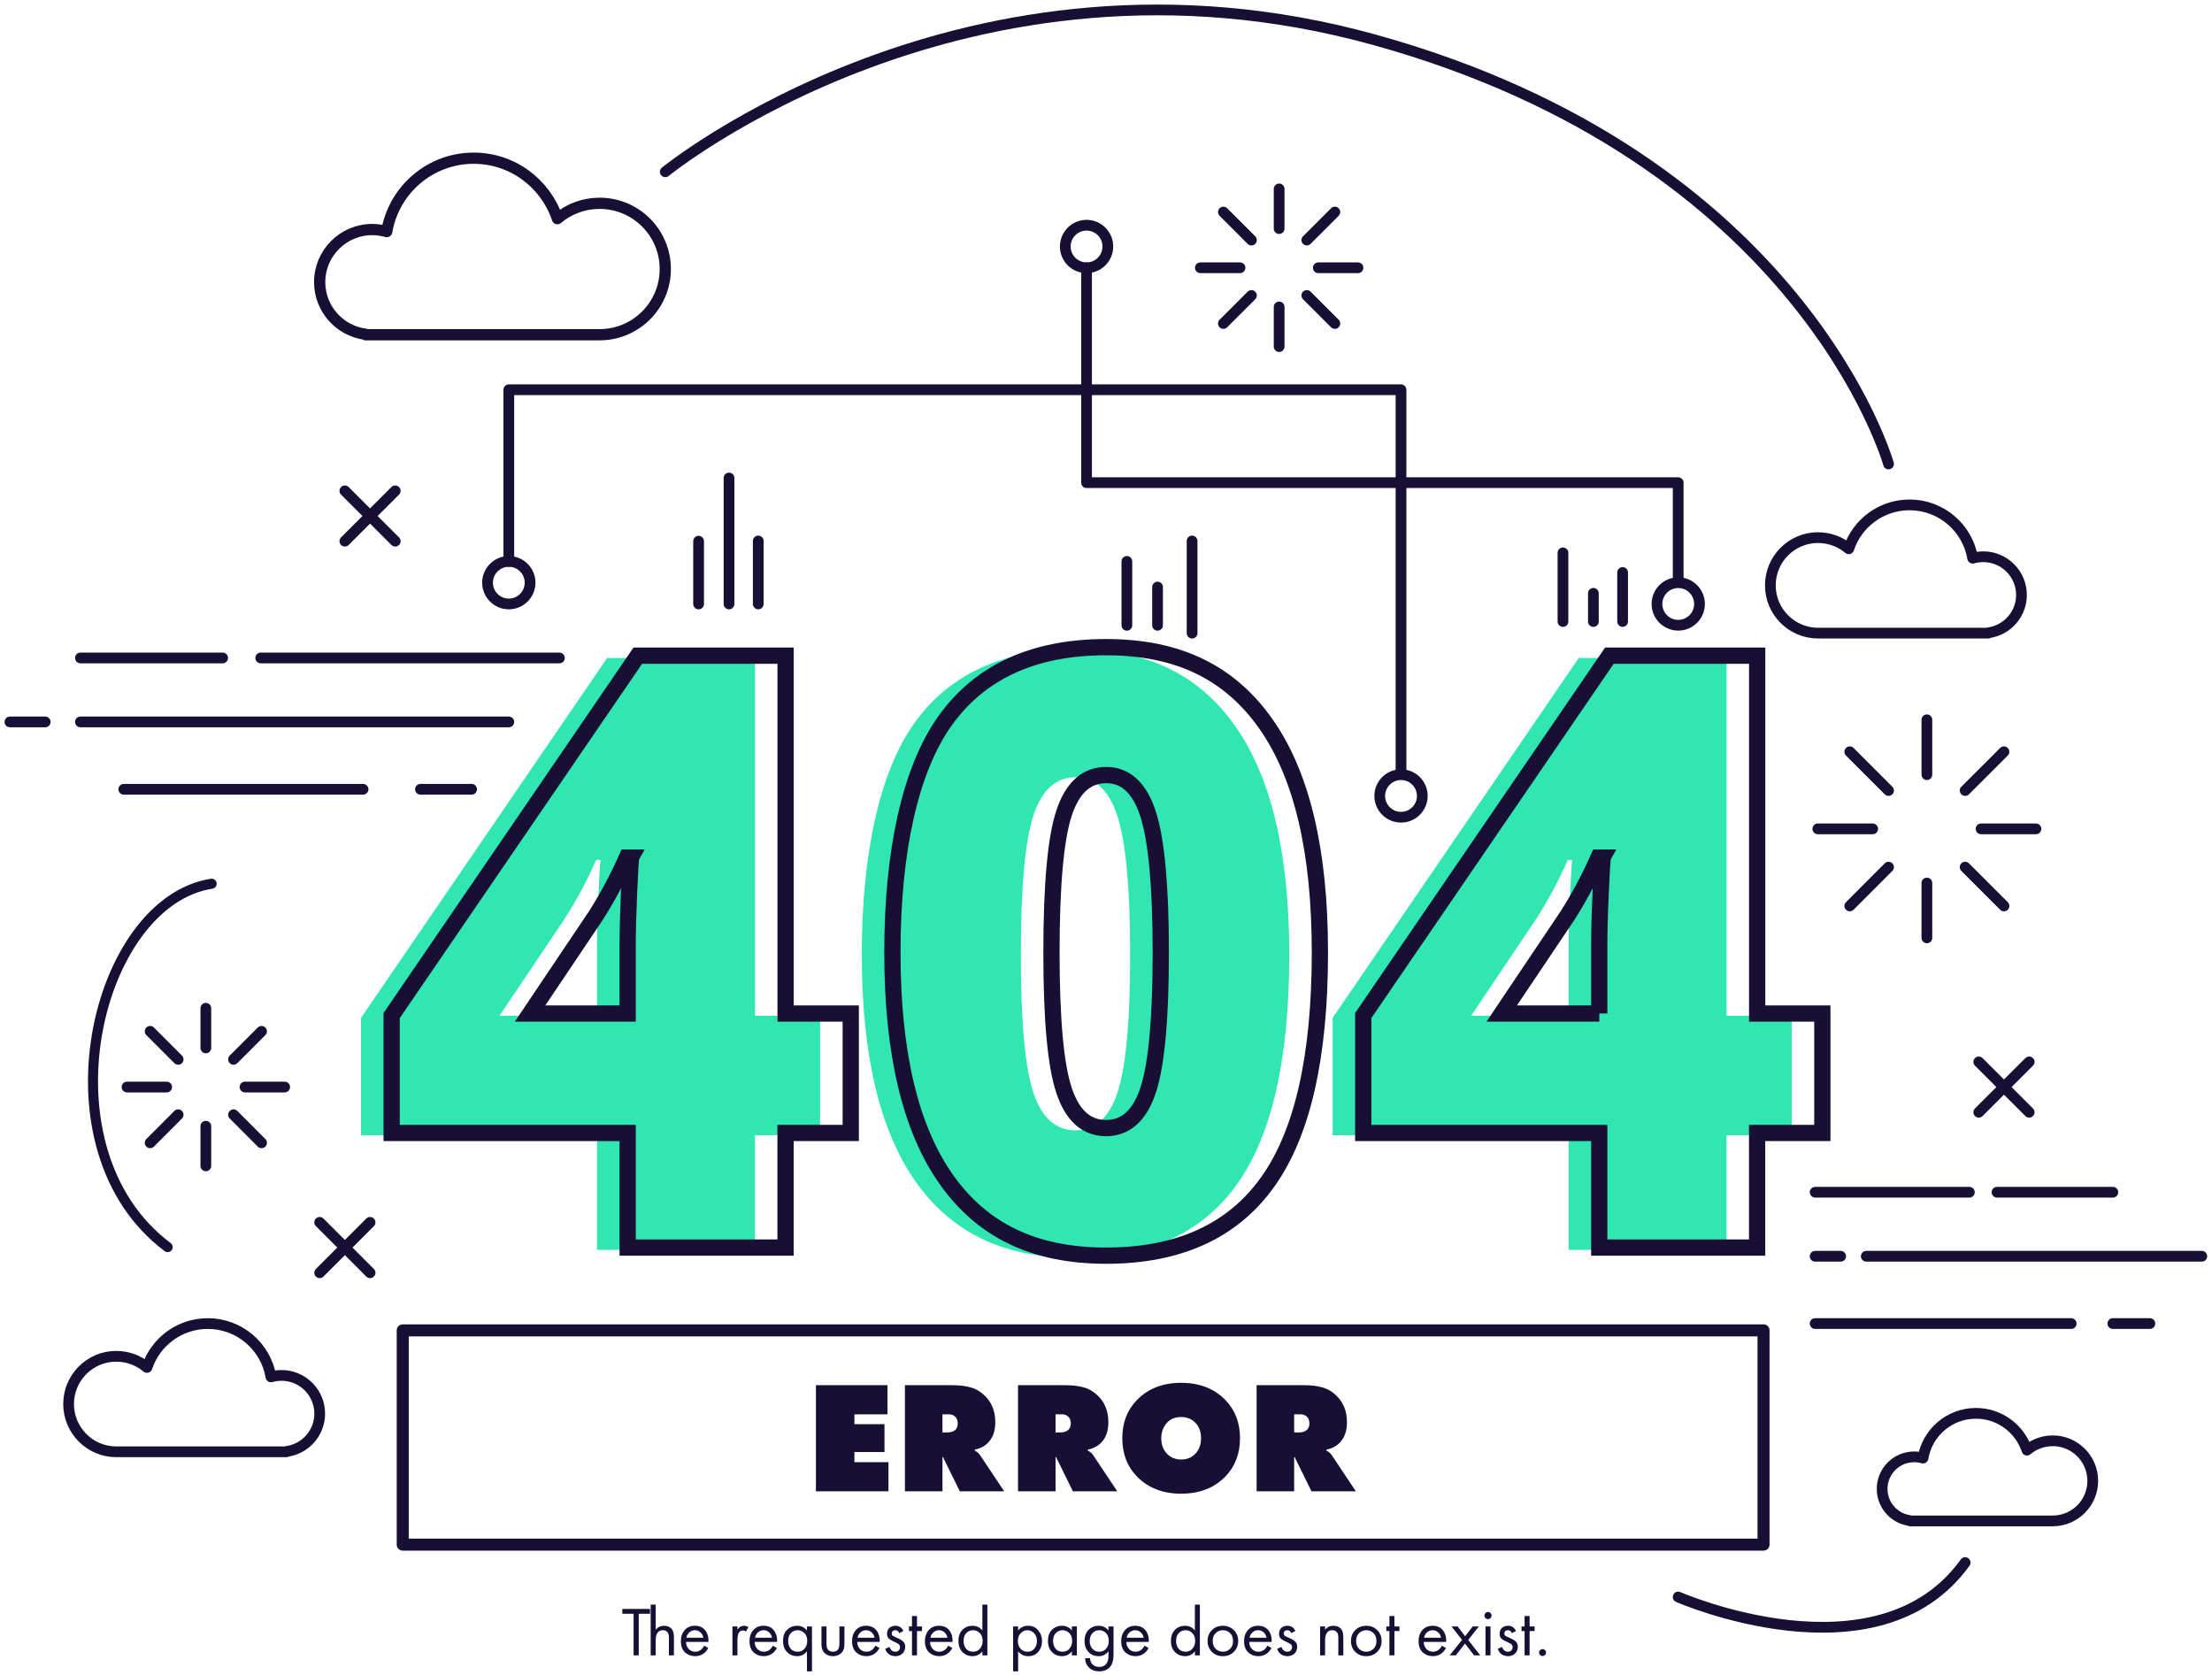 <svg width="445" height="337" viewBox="0 0 445 337" fill="none" xmlns="http://www.w3.org/2000/svg">
<path d="M164.98 228.376H151.87V251.426H120.11V228.376H72.63V204.756L122.15 132.356H151.88V204.346H164.99V228.376H164.98ZM120.11 204.346V190.496C120.11 187.886 120.2 184.376 120.39 179.946C120.58 175.526 120.73 173.196 120.84 172.986H119.94C118.09 177.166 116 181.076 113.67 184.716L100.48 204.346H120.11Z" fill="#31E7B1"/>
<path d="M259.37 192.046C259.37 213.116 255.84 228.546 248.78 238.346C241.72 248.146 230.92 253.046 216.37 253.046C201.82 253.046 191.42 247.926 184.2 237.696C176.98 227.466 173.37 212.246 173.37 192.046C173.37 171.846 176.9 155.346 183.96 145.456C191.02 135.576 201.82 130.636 216.37 130.636C230.92 130.636 241.25 135.776 248.5 146.066C255.75 156.356 259.37 171.676 259.37 192.036V192.046ZM205.37 192.046C205.37 205.516 206.21 214.766 207.9 219.816C209.58 224.866 212.41 227.386 216.37 227.386C220.33 227.386 223.22 224.776 224.88 219.566C226.54 214.356 227.36 205.176 227.36 192.036C227.36 178.896 226.52 169.596 224.84 164.306C223.16 159.016 220.33 156.366 216.37 156.366C212.41 156.366 209.58 158.916 207.9 164.026C206.22 169.126 205.37 178.466 205.37 192.046Z" fill="#31E7B1"/>
<path d="M360.44 228.376H347.33V251.426H315.57V228.376H268.09V204.756L317.61 132.356H347.34V204.346H360.45V228.376H360.44ZM315.57 204.346V190.496C315.57 187.886 315.66 184.376 315.86 179.946C316.05 175.526 316.2 173.196 316.31 172.986H315.41C313.56 177.166 311.47 181.076 309.14 184.716L295.95 204.346H315.58H315.57Z" fill="#31E7B1"/>
<path d="M24.9 158.776H73.04" stroke="#180F35" stroke-width="2.16" stroke-linecap="round" stroke-linejoin="round"/>
<path d="M84.59 158.776H94.87" stroke="#180F35" stroke-width="2.16" stroke-linecap="round" stroke-linejoin="round"/>
<path d="M16.18 145.226H102.36" stroke="#180F35" stroke-width="2.16" stroke-linecap="round" stroke-linejoin="round"/>
<path d="M9.09 145.226H2" stroke="#180F35" stroke-width="2.16" stroke-linecap="round" stroke-linejoin="round"/>
<path d="M16.18 132.356H44.79" stroke="#180F35" stroke-width="2.16" stroke-linecap="round" stroke-linejoin="round"/>
<path d="M52.45 132.356H112.54" stroke="#180F35" stroke-width="2.16" stroke-linecap="round" stroke-linejoin="round"/>
<path d="M365.16 266.256H416.67" stroke="#180F35" stroke-width="2.16" stroke-linecap="round" stroke-linejoin="round"/>
<path d="M425.05 266.256H432.5" stroke="#180F35" stroke-width="2.16" stroke-linecap="round" stroke-linejoin="round"/>
<path d="M375.45 252.716H442.95" stroke="#180F35" stroke-width="2.16" stroke-linecap="round" stroke-linejoin="round"/>
<path d="M370.3 252.716H365.16" stroke="#180F35" stroke-width="2.16" stroke-linecap="round" stroke-linejoin="round"/>
<path d="M365.16 239.836H396.19" stroke="#180F35" stroke-width="2.16" stroke-linecap="round" stroke-linejoin="round"/>
<path d="M401.75 239.836H425.05" stroke="#180F35" stroke-width="2.16" stroke-linecap="round" stroke-linejoin="round"/>
<path d="M171.14 227.916H158.03V250.966H126.27V227.916H78.79V204.296L128.31 131.896H158.04V203.886H171.15V227.916H171.14ZM126.27 203.886V190.036C126.27 187.426 126.36 183.916 126.55 179.486C126.74 175.066 126.89 172.736 127 172.526H126.1C124.25 176.706 122.16 180.616 119.83 184.256L106.64 203.886H126.27Z" stroke="#180F35" stroke-width="3.27" stroke-miterlimit="10"/>
<path d="M265.53 191.596C265.53 212.666 262 228.096 254.94 237.896C247.88 247.696 237.08 252.596 222.53 252.596C207.98 252.596 197.58 247.476 190.36 237.246C183.14 227.016 179.53 211.796 179.53 191.596C179.53 171.396 183.06 154.896 190.12 145.006C197.18 135.126 207.98 130.186 222.53 130.186C237.08 130.186 247.41 135.326 254.66 145.616C261.91 155.906 265.53 171.226 265.53 191.586V191.596ZM211.53 191.596C211.53 205.066 212.37 214.316 214.06 219.366C215.74 224.416 218.57 226.936 222.53 226.936C226.49 226.936 229.38 224.326 231.04 219.116C232.7 213.906 233.52 204.726 233.52 191.586C233.52 178.446 232.68 169.146 231 163.856C229.32 158.566 226.49 155.916 222.53 155.916C218.57 155.916 215.74 158.466 214.06 163.566C212.38 168.666 211.53 178.006 211.53 191.586V191.596Z" stroke="#180F35" stroke-width="3.27" stroke-miterlimit="10"/>
<path d="M366.6 227.916H353.49V250.966H321.73V227.916H274.25V204.296L323.77 131.896H353.5V203.886H366.61V227.916H366.6ZM321.73 203.886V190.036C321.73 187.426 321.82 183.916 322.02 179.486C322.21 175.066 322.36 172.736 322.47 172.526H321.57C319.72 176.706 317.63 180.616 315.3 184.256L302.11 203.886H321.74H321.73Z" stroke="#180F35" stroke-width="3.27" stroke-miterlimit="10"/>
<path d="M178.736 300H164.144V278.656H178.544V284.512H171.888V286.496H177.936V292.096H171.888V294.144H178.736V300ZM189.602 300H182.05V278.656H191.682C193.048 278.656 194.253 278.805 195.298 279.104C196.365 279.403 197.336 279.989 198.21 280.864C199.554 282.208 200.226 283.957 200.226 286.112C200.226 287.691 199.832 288.96 199.042 289.92C198.338 290.795 197.357 291.36 196.098 291.616V291.808C196.589 292.064 196.962 292.395 197.218 292.8L202.018 300H193.09L190.018 293.76L189.89 293.536C189.826 293.387 189.773 293.237 189.73 293.088L189.602 293.152V300ZM189.602 284.512V288.16H190.498C191.224 288.16 191.768 288 192.13 287.68C192.493 287.36 192.674 286.923 192.674 286.368C192.674 285.813 192.536 285.387 192.258 285.088C191.917 284.704 191.48 284.512 190.946 284.512H189.602ZM212.352 300H204.8V278.656H214.432C215.798 278.656 217.003 278.805 218.048 279.104C219.115 279.403 220.086 279.989 220.96 280.864C222.304 282.208 222.976 283.957 222.976 286.112C222.976 287.691 222.582 288.96 221.792 289.92C221.088 290.795 220.107 291.36 218.848 291.616V291.808C219.339 292.064 219.712 292.395 219.968 292.8L224.768 300H215.84L212.768 293.76L212.64 293.536C212.576 293.387 212.523 293.237 212.48 293.088L212.352 293.152V300ZM212.352 284.512V288.16H213.248C213.974 288.16 214.518 288 214.88 287.68C215.243 287.36 215.424 286.923 215.424 286.368C215.424 285.813 215.286 285.387 215.008 285.088C214.667 284.704 214.23 284.512 213.696 284.512H212.352ZM249.458 289.312C249.458 292.448 248.466 295.029 246.482 297.056C244.242 299.339 241.287 300.48 237.618 300.48C233.948 300.48 230.994 299.339 228.754 297.056C226.77 295.029 225.778 292.448 225.778 289.312C225.778 286.197 226.77 283.627 228.754 281.6C230.994 279.317 233.948 278.176 237.618 278.176C241.287 278.176 244.242 279.317 246.482 281.6C248.466 283.627 249.458 286.197 249.458 289.312ZM237.618 285.056C236.444 285.056 235.516 285.419 234.834 286.144C234.023 286.997 233.618 288.064 233.618 289.344C233.618 290.645 234.023 291.701 234.834 292.512C235.559 293.237 236.487 293.6 237.618 293.6C238.748 293.6 239.676 293.237 240.402 292.512C241.212 291.701 241.618 290.645 241.618 289.344C241.618 287.979 241.212 286.912 240.402 286.144C239.676 285.419 238.748 285.056 237.618 285.056ZM260.352 300H252.8V278.656H262.432C263.798 278.656 265.003 278.805 266.048 279.104C267.115 279.403 268.086 279.989 268.96 280.864C270.304 282.208 270.976 283.957 270.976 286.112C270.976 287.691 270.582 288.96 269.792 289.92C269.088 290.795 268.107 291.36 266.848 291.616V291.808C267.339 292.064 267.712 292.395 267.968 292.8L272.768 300H263.84L260.768 293.76L260.64 293.536C260.576 293.387 260.523 293.237 260.48 293.088L260.352 293.152V300ZM260.352 284.512V288.16H261.248C261.974 288.16 262.518 288 262.88 287.68C263.243 287.36 263.424 286.923 263.424 286.368C263.424 285.813 263.286 285.387 263.008 285.088C262.667 284.704 262.23 284.512 261.696 284.512H260.352Z" fill="#180F35"/>
<path d="M387.64 155.836V144.796" stroke="#180F35" stroke-width="2.16" stroke-linecap="round" stroke-linejoin="round"/>
<path d="M379.93 159.026L372.13 151.226" stroke="#180F35" stroke-width="2.16" stroke-linecap="round" stroke-linejoin="round"/>
<path d="M376.74 166.736H365.7" stroke="#180F35" stroke-width="2.16" stroke-linecap="round" stroke-linejoin="round"/>
<path d="M379.93 174.436L372.13 182.246" stroke="#180F35" stroke-width="2.16" stroke-linecap="round" stroke-linejoin="round"/>
<path d="M387.64 177.636V188.666" stroke="#180F35" stroke-width="2.16" stroke-linecap="round" stroke-linejoin="round"/>
<path d="M395.34 174.436L403.15 182.246" stroke="#180F35" stroke-width="2.16" stroke-linecap="round" stroke-linejoin="round"/>
<path d="M398.54 166.736H409.58" stroke="#180F35" stroke-width="2.16" stroke-linecap="round" stroke-linejoin="round"/>
<path d="M395.34 159.026L403.15 151.226" stroke="#180F35" stroke-width="2.16" stroke-linecap="round" stroke-linejoin="round"/>
<path d="M41.41 210.806V202.826" stroke="#180F35" stroke-width="2.16" stroke-linecap="round" stroke-linejoin="round"/>
<path d="M35.84 213.106L30.2 207.466" stroke="#180F35" stroke-width="2.16" stroke-linecap="round" stroke-linejoin="round"/>
<path d="M33.53 218.676H25.55" stroke="#180F35" stroke-width="2.16" stroke-linecap="round" stroke-linejoin="round"/>
<path d="M35.84 224.246L30.2 229.896" stroke="#180F35" stroke-width="2.16" stroke-linecap="round" stroke-linejoin="round"/>
<path d="M41.41 226.556V234.536" stroke="#180F35" stroke-width="2.16" stroke-linecap="round" stroke-linejoin="round"/>
<path d="M46.98 224.246L52.62 229.896" stroke="#180F35" stroke-width="2.16" stroke-linecap="round" stroke-linejoin="round"/>
<path d="M49.29 218.676H57.27" stroke="#180F35" stroke-width="2.16" stroke-linecap="round" stroke-linejoin="round"/>
<path d="M46.98 213.106L52.62 207.466" stroke="#180F35" stroke-width="2.16" stroke-linecap="round" stroke-linejoin="round"/>
<path d="M257.33 45.986V38.006" stroke="#180F35" stroke-width="2.16" stroke-linecap="round" stroke-linejoin="round"/>
<path d="M251.76 48.296L246.12 42.656" stroke="#180F35" stroke-width="2.16" stroke-linecap="round" stroke-linejoin="round"/>
<path d="M249.46 53.866H241.48" stroke="#180F35" stroke-width="2.16" stroke-linecap="round" stroke-linejoin="round"/>
<path d="M251.76 59.436L246.12 65.076" stroke="#180F35" stroke-width="2.16" stroke-linecap="round" stroke-linejoin="round"/>
<path d="M257.33 61.746V69.726" stroke="#180F35" stroke-width="2.16" stroke-linecap="round" stroke-linejoin="round"/>
<path d="M262.9 59.436L268.54 65.076" stroke="#180F35" stroke-width="2.16" stroke-linecap="round" stroke-linejoin="round"/>
<path d="M265.21 53.866H273.19" stroke="#180F35" stroke-width="2.16" stroke-linecap="round" stroke-linejoin="round"/>
<path d="M262.9 48.296L268.54 42.656" stroke="#180F35" stroke-width="2.16" stroke-linecap="round" stroke-linejoin="round"/>
<path d="M354.78 267.626H81.02V310.726H354.78V267.626Z" stroke="#180F35" stroke-width="2.42" stroke-linecap="round" stroke-linejoin="round"/>
<path d="M130.768 324.642H128.5V333H127.464V324.642H125.196V323.662H130.768V324.642ZM130.901 333V322.794H131.909V327.862C132.32 327.321 132.875 327.05 133.575 327.05C134.322 327.05 134.877 327.316 135.241 327.848C135.465 328.175 135.577 328.693 135.577 329.402V333H134.569V329.43C134.569 328.954 134.481 328.599 134.303 328.366C134.089 328.086 133.771 327.946 133.351 327.946C132.922 327.946 132.581 328.095 132.329 328.394C132.049 328.721 131.909 329.243 131.909 329.962V333H130.901ZM141.653 331.054L142.493 331.516C142.297 331.889 142.059 332.202 141.779 332.454C141.247 332.93 140.603 333.168 139.847 333.168C139.063 333.168 138.386 332.916 137.817 332.412C137.257 331.899 136.977 331.138 136.977 330.13C136.977 329.243 137.229 328.511 137.733 327.932C138.246 327.344 138.932 327.05 139.791 327.05C140.761 327.05 141.494 327.405 141.989 328.114C142.381 328.674 142.563 329.402 142.535 330.298H138.013C138.022 330.886 138.204 331.362 138.559 331.726C138.913 332.09 139.347 332.272 139.861 332.272C140.318 332.272 140.715 332.132 141.051 331.852C141.312 331.628 141.513 331.362 141.653 331.054ZM138.083 329.458H141.499C141.415 329.001 141.214 328.637 140.897 328.366C140.589 328.086 140.22 327.946 139.791 327.946C139.371 327.946 138.997 328.091 138.671 328.38C138.353 328.66 138.157 329.019 138.083 329.458ZM147.348 333V327.19H148.356V327.82C148.683 327.307 149.122 327.05 149.672 327.05C149.952 327.05 150.251 327.129 150.568 327.288L150.092 328.198C149.906 328.067 149.71 328.002 149.504 328.002C149.15 328.002 148.879 328.123 148.692 328.366C148.468 328.665 148.356 329.187 148.356 329.934V333H147.348ZM155.461 331.054L156.301 331.516C156.105 331.889 155.867 332.202 155.587 332.454C155.055 332.93 154.411 333.168 153.655 333.168C152.871 333.168 152.195 332.916 151.625 332.412C151.065 331.899 150.785 331.138 150.785 330.13C150.785 329.243 151.037 328.511 151.541 327.932C152.055 327.344 152.741 327.05 153.599 327.05C154.57 327.05 155.303 327.405 155.797 328.114C156.189 328.674 156.371 329.402 156.343 330.298H151.821C151.831 330.886 152.013 331.362 152.367 331.726C152.722 332.09 153.156 332.272 153.669 332.272C154.127 332.272 154.523 332.132 154.859 331.852C155.121 331.628 155.321 331.362 155.461 331.054ZM151.891 329.458H155.307C155.223 329.001 155.023 328.637 154.705 328.366C154.397 328.086 154.029 327.946 153.599 327.946C153.179 327.946 152.806 328.091 152.479 328.38C152.162 328.66 151.966 329.019 151.891 329.458ZM162.342 328.016V327.19H163.35V336.22H162.342V332.188C161.838 332.841 161.175 333.168 160.354 333.168C159.57 333.168 158.902 332.897 158.352 332.356C157.801 331.815 157.526 331.059 157.526 330.088C157.526 329.136 157.796 328.394 158.338 327.862C158.888 327.321 159.56 327.05 160.354 327.05C161.194 327.05 161.856 327.372 162.342 328.016ZM160.466 327.946C159.934 327.946 159.481 328.137 159.108 328.52C158.744 328.893 158.562 329.416 158.562 330.088C158.562 330.732 158.73 331.259 159.066 331.67C159.411 332.071 159.878 332.272 160.466 332.272C161.054 332.272 161.52 332.062 161.866 331.642C162.22 331.222 162.398 330.709 162.398 330.102C162.398 329.411 162.202 328.879 161.81 328.506C161.418 328.133 160.97 327.946 160.466 327.946ZM166.267 327.19V330.578C166.267 331.166 166.36 331.581 166.547 331.824C166.78 332.123 167.121 332.272 167.569 332.272C168.017 332.272 168.357 332.123 168.591 331.824C168.777 331.581 168.871 331.166 168.871 330.578V327.19H169.879V330.69C169.879 331.474 169.701 332.057 169.347 332.44C168.889 332.925 168.297 333.168 167.569 333.168C166.841 333.168 166.248 332.925 165.791 332.44C165.436 332.057 165.259 331.474 165.259 330.69V327.19H166.267ZM176.092 331.054L176.932 331.516C176.736 331.889 176.498 332.202 176.218 332.454C175.686 332.93 175.042 333.168 174.286 333.168C173.502 333.168 172.825 332.916 172.256 332.412C171.696 331.899 171.416 331.138 171.416 330.13C171.416 329.243 171.668 328.511 172.172 327.932C172.685 327.344 173.371 327.05 174.23 327.05C175.201 327.05 175.933 327.405 176.428 328.114C176.82 328.674 177.002 329.402 176.974 330.298H172.452C172.461 330.886 172.643 331.362 172.998 331.726C173.353 332.09 173.787 332.272 174.3 332.272C174.757 332.272 175.154 332.132 175.49 331.852C175.751 331.628 175.952 331.362 176.092 331.054ZM172.522 329.458H175.938C175.854 329.001 175.653 328.637 175.336 328.366C175.028 328.086 174.659 327.946 174.23 327.946C173.81 327.946 173.437 328.091 173.11 328.38C172.793 328.66 172.597 329.019 172.522 329.458ZM181.74 328.1L180.914 328.534C180.756 328.142 180.485 327.946 180.102 327.946C179.906 327.946 179.738 328.002 179.598 328.114C179.468 328.226 179.402 328.389 179.402 328.604C179.402 328.8 179.463 328.949 179.584 329.052C179.715 329.145 179.967 329.271 180.34 329.43C181.078 329.738 181.563 330.037 181.796 330.326C182.002 330.578 182.104 330.891 182.104 331.264C182.104 331.852 181.913 332.319 181.53 332.664C181.157 333 180.681 333.168 180.102 333.168C179.99 333.168 179.869 333.154 179.738 333.126C179.608 333.107 179.426 333.061 179.192 332.986C178.968 332.902 178.754 332.748 178.548 332.524C178.343 332.3 178.184 332.02 178.072 331.684L178.94 331.32C179.174 331.955 179.566 332.272 180.116 332.272C180.424 332.272 180.658 332.179 180.816 331.992C180.984 331.805 181.068 331.591 181.068 331.348C181.068 331.217 181.045 331.105 180.998 331.012C180.961 330.909 180.891 330.821 180.788 330.746C180.695 330.671 180.602 330.611 180.508 330.564C180.424 330.517 180.298 330.457 180.13 330.382C179.384 330.055 178.912 329.771 178.716 329.528C178.539 329.304 178.45 329.019 178.45 328.674C178.45 328.17 178.604 327.773 178.912 327.484C179.23 327.195 179.64 327.05 180.144 327.05C180.882 327.05 181.414 327.4 181.74 328.1ZM185.486 328.114H184.478V333H183.47V328.114H182.854V327.19H183.47V325.09H184.478V327.19H185.486V328.114ZM190.748 331.054L191.588 331.516C191.392 331.889 191.154 332.202 190.874 332.454C190.342 332.93 189.698 333.168 188.942 333.168C188.158 333.168 187.482 332.916 186.912 332.412C186.352 331.899 186.072 331.138 186.072 330.13C186.072 329.243 186.324 328.511 186.828 327.932C187.342 327.344 188.028 327.05 188.886 327.05C189.857 327.05 190.59 327.405 191.084 328.114C191.476 328.674 191.658 329.402 191.63 330.298H187.108C187.118 330.886 187.3 331.362 187.654 331.726C188.009 332.09 188.443 332.272 188.956 332.272C189.414 332.272 189.81 332.132 190.146 331.852C190.408 331.628 190.608 331.362 190.748 331.054ZM187.178 329.458H190.594C190.51 329.001 190.31 328.637 189.992 328.366C189.684 328.086 189.316 327.946 188.886 327.946C188.466 327.946 188.093 328.091 187.766 328.38C187.449 328.66 187.253 329.019 187.178 329.458ZM197.629 328.016V322.794H198.637V333H197.629V332.188C197.125 332.841 196.462 333.168 195.641 333.168C194.857 333.168 194.189 332.897 193.639 332.356C193.088 331.815 192.813 331.059 192.813 330.088C192.813 329.136 193.083 328.394 193.625 327.862C194.175 327.321 194.847 327.05 195.641 327.05C196.481 327.05 197.143 327.372 197.629 328.016ZM195.753 327.946C195.221 327.946 194.768 328.137 194.395 328.52C194.031 328.893 193.849 329.416 193.849 330.088C193.849 330.732 194.017 331.259 194.353 331.67C194.698 332.071 195.165 332.272 195.753 332.272C196.341 332.272 196.807 332.062 197.153 331.642C197.507 331.222 197.685 330.709 197.685 330.102C197.685 329.411 197.489 328.879 197.097 328.506C196.705 328.133 196.257 327.946 195.753 327.946ZM204.821 332.188V336.22H203.813V327.19H204.821V328.002C205.335 327.367 205.997 327.05 206.809 327.05C207.677 327.05 208.363 327.358 208.867 327.974C209.381 328.581 209.637 329.299 209.637 330.13C209.637 330.97 209.385 331.689 208.881 332.286C208.377 332.874 207.701 333.168 206.851 333.168C206.002 333.168 205.325 332.841 204.821 332.188ZM206.711 332.272C207.281 332.272 207.738 332.067 208.083 331.656C208.429 331.236 208.601 330.727 208.601 330.13C208.601 329.458 208.41 328.926 208.027 328.534C207.645 328.142 207.201 327.946 206.697 327.946C206.193 327.946 205.745 328.142 205.353 328.534C204.961 328.926 204.765 329.453 204.765 330.116C204.765 330.723 204.943 331.236 205.297 331.656C205.661 332.067 206.133 332.272 206.711 332.272ZM215.634 328.016V327.19H216.642V333H215.634V332.188C215.13 332.841 214.468 333.168 213.646 333.168C212.862 333.168 212.195 332.897 211.644 332.356C211.094 331.815 210.818 331.059 210.818 330.088C210.818 329.136 211.089 328.394 211.63 327.862C212.181 327.321 212.853 327.05 213.646 327.05C214.486 327.05 215.149 327.372 215.634 328.016ZM213.758 327.946C213.226 327.946 212.774 328.137 212.4 328.52C212.036 328.893 211.854 329.416 211.854 330.088C211.854 330.732 212.022 331.259 212.358 331.67C212.704 332.071 213.17 332.272 213.758 332.272C214.346 332.272 214.813 332.062 215.158 331.642C215.513 331.222 215.69 330.709 215.69 330.102C215.69 329.411 215.494 328.879 215.102 328.506C214.71 328.133 214.262 327.946 213.758 327.946ZM223.004 328.016V327.19H224.012V332.86C224.012 333.877 223.825 334.638 223.452 335.142C222.92 335.861 222.145 336.22 221.128 336.22C220.269 336.22 219.578 335.959 219.056 335.436C218.552 334.932 218.3 334.307 218.3 333.56H219.294C219.294 334.027 219.443 334.428 219.742 334.764C220.078 335.137 220.544 335.324 221.142 335.324C221.842 335.324 222.355 335.053 222.682 334.512C222.896 334.167 223.004 333.672 223.004 333.028V332.188C222.5 332.841 221.837 333.168 221.016 333.168C220.213 333.168 219.55 332.907 219.028 332.384C218.468 331.824 218.188 331.059 218.188 330.088C218.188 329.145 218.468 328.394 219.028 327.834C219.569 327.311 220.232 327.05 221.016 327.05C221.846 327.05 222.509 327.372 223.004 328.016ZM221.128 327.946C220.614 327.946 220.176 328.128 219.812 328.492C219.42 328.893 219.224 329.425 219.224 330.088C219.224 330.825 219.443 331.395 219.882 331.796C220.227 332.113 220.642 332.272 221.128 332.272C221.65 332.272 222.075 332.109 222.402 331.782C222.84 331.362 223.06 330.802 223.06 330.102C223.06 329.402 222.854 328.856 222.444 328.464C222.098 328.119 221.66 327.946 221.128 327.946ZM230.233 331.054L231.073 331.516C230.877 331.889 230.639 332.202 230.359 332.454C229.827 332.93 229.183 333.168 228.427 333.168C227.643 333.168 226.966 332.916 226.397 332.412C225.837 331.899 225.557 331.138 225.557 330.13C225.557 329.243 225.809 328.511 226.313 327.932C226.826 327.344 227.512 327.05 228.371 327.05C229.341 327.05 230.074 327.405 230.569 328.114C230.961 328.674 231.143 329.402 231.115 330.298H226.593C226.602 330.886 226.784 331.362 227.139 331.726C227.493 332.09 227.927 332.272 228.441 332.272C228.898 332.272 229.295 332.132 229.631 331.852C229.892 331.628 230.093 331.362 230.233 331.054ZM226.663 329.458H230.079C229.995 329.001 229.794 328.637 229.477 328.366C229.169 328.086 228.8 327.946 228.371 327.946C227.951 327.946 227.577 328.091 227.251 328.38C226.933 328.66 226.737 329.019 226.663 329.458ZM240.381 328.016V322.794H241.389V333H240.381V332.188C239.877 332.841 239.214 333.168 238.393 333.168C237.609 333.168 236.941 332.897 236.391 332.356C235.84 331.815 235.565 331.059 235.565 330.088C235.565 329.136 235.835 328.394 236.377 327.862C236.927 327.321 237.599 327.05 238.393 327.05C239.233 327.05 239.895 327.372 240.381 328.016ZM238.505 327.946C237.973 327.946 237.52 328.137 237.147 328.52C236.783 328.893 236.601 329.416 236.601 330.088C236.601 330.732 236.769 331.259 237.105 331.67C237.45 332.071 237.917 332.272 238.505 332.272C239.093 332.272 239.559 332.062 239.905 331.642C240.259 331.222 240.437 330.709 240.437 330.102C240.437 329.411 240.241 328.879 239.849 328.506C239.457 328.133 239.009 327.946 238.505 327.946ZM248.212 332.3C247.633 332.879 246.9 333.168 246.014 333.168C245.127 333.168 244.39 332.879 243.802 332.3C243.223 331.721 242.934 330.993 242.934 330.116C242.934 329.229 243.223 328.497 243.802 327.918C244.39 327.339 245.127 327.05 246.014 327.05C246.9 327.05 247.633 327.339 248.212 327.918C248.8 328.497 249.094 329.229 249.094 330.116C249.094 330.993 248.8 331.721 248.212 332.3ZM247.456 328.52C247.064 328.137 246.583 327.946 246.014 327.946C245.444 327.946 244.959 328.142 244.558 328.534C244.166 328.917 243.97 329.444 243.97 330.116C243.97 330.788 244.17 331.315 244.572 331.698C244.973 332.081 245.454 332.272 246.014 332.272C246.574 332.272 247.054 332.081 247.456 331.698C247.857 331.315 248.058 330.788 248.058 330.116C248.058 329.435 247.857 328.903 247.456 328.52ZM254.952 331.054L255.792 331.516C255.596 331.889 255.358 332.202 255.078 332.454C254.546 332.93 253.902 333.168 253.146 333.168C252.362 333.168 251.685 332.916 251.116 332.412C250.556 331.899 250.276 331.138 250.276 330.13C250.276 329.243 250.528 328.511 251.032 327.932C251.545 327.344 252.231 327.05 253.09 327.05C254.06 327.05 254.793 327.405 255.288 328.114C255.68 328.674 255.862 329.402 255.834 330.298H251.312C251.321 330.886 251.503 331.362 251.858 331.726C252.212 332.09 252.646 332.272 253.16 332.272C253.617 332.272 254.014 332.132 254.35 331.852C254.611 331.628 254.812 331.362 254.952 331.054ZM251.382 329.458H254.798C254.714 329.001 254.513 328.637 254.196 328.366C253.888 328.086 253.519 327.946 253.09 327.946C252.67 327.946 252.296 328.091 251.97 328.38C251.652 328.66 251.456 329.019 251.382 329.458ZM260.6 328.1L259.774 328.534C259.615 328.142 259.344 327.946 258.962 327.946C258.766 327.946 258.598 328.002 258.458 328.114C258.327 328.226 258.262 328.389 258.262 328.604C258.262 328.8 258.322 328.949 258.444 329.052C258.574 329.145 258.826 329.271 259.2 329.43C259.937 329.738 260.422 330.037 260.656 330.326C260.861 330.578 260.964 330.891 260.964 331.264C260.964 331.852 260.772 332.319 260.39 332.664C260.016 333 259.54 333.168 258.962 333.168C258.85 333.168 258.728 333.154 258.598 333.126C258.467 333.107 258.285 333.061 258.052 332.986C257.828 332.902 257.613 332.748 257.408 332.524C257.202 332.3 257.044 332.02 256.932 331.684L257.8 331.32C258.033 331.955 258.425 332.272 258.976 332.272C259.284 332.272 259.517 332.179 259.676 331.992C259.844 331.805 259.928 331.591 259.928 331.348C259.928 331.217 259.904 331.105 259.858 331.012C259.82 330.909 259.75 330.821 259.648 330.746C259.554 330.671 259.461 330.611 259.368 330.564C259.284 330.517 259.158 330.457 258.99 330.382C258.243 330.055 257.772 329.771 257.576 329.528C257.398 329.304 257.31 329.019 257.31 328.674C257.31 328.17 257.464 327.773 257.772 327.484C258.089 327.195 258.5 327.05 259.004 327.05C259.741 327.05 260.273 327.4 260.6 328.1ZM265.569 333V327.19H266.577V327.862C266.988 327.321 267.543 327.05 268.243 327.05C268.99 327.05 269.545 327.316 269.909 327.848C270.133 328.175 270.245 328.693 270.245 329.402V333H269.237V329.43C269.237 328.954 269.149 328.599 268.971 328.366C268.757 328.086 268.439 327.946 268.019 327.946C267.59 327.946 267.249 328.095 266.997 328.394C266.717 328.721 266.577 329.243 266.577 329.962V333H265.569ZM277.059 332.3C276.481 332.879 275.748 333.168 274.861 333.168C273.975 333.168 273.237 332.879 272.649 332.3C272.071 331.721 271.781 330.993 271.781 330.116C271.781 329.229 272.071 328.497 272.649 327.918C273.237 327.339 273.975 327.05 274.861 327.05C275.748 327.05 276.481 327.339 277.059 327.918C277.647 328.497 277.941 329.229 277.941 330.116C277.941 330.993 277.647 331.721 277.059 332.3ZM276.303 328.52C275.911 328.137 275.431 327.946 274.861 327.946C274.292 327.946 273.807 328.142 273.405 328.534C273.013 328.917 272.817 329.444 272.817 330.116C272.817 330.788 273.018 331.315 273.419 331.698C273.821 332.081 274.301 332.272 274.861 332.272C275.421 332.272 275.902 332.081 276.303 331.698C276.705 331.315 276.905 330.788 276.905 330.116C276.905 329.435 276.705 328.903 276.303 328.52ZM281.531 328.114H280.523V333H279.515V328.114H278.899V327.19H279.515V325.09H280.523V327.19H281.531V328.114ZM290.061 331.054L290.901 331.516C290.705 331.889 290.467 332.202 290.187 332.454C289.655 332.93 289.011 333.168 288.255 333.168C287.471 333.168 286.794 332.916 286.225 332.412C285.665 331.899 285.385 331.138 285.385 330.13C285.385 329.243 285.637 328.511 286.141 327.932C286.654 327.344 287.34 327.05 288.199 327.05C289.17 327.05 289.902 327.405 290.397 328.114C290.789 328.674 290.971 329.402 290.943 330.298H286.421C286.43 330.886 286.612 331.362 286.967 331.726C287.322 332.09 287.756 332.272 288.269 332.272C288.726 332.272 289.123 332.132 289.459 331.852C289.72 331.628 289.921 331.362 290.061 331.054ZM286.491 329.458H289.907C289.823 329.001 289.622 328.637 289.305 328.366C288.997 328.086 288.628 327.946 288.199 327.946C287.779 327.946 287.406 328.091 287.079 328.38C286.762 328.66 286.566 329.019 286.491 329.458ZM291.649 333L294.127 329.892L292.013 327.19H293.245L294.743 329.164L296.269 327.19H297.501L295.373 329.906L297.781 333H296.549L294.715 330.634L292.881 333H291.649ZM298.847 327.19H299.855V333H298.847V327.19ZM298.847 325.496C298.707 325.356 298.637 325.188 298.637 324.992C298.637 324.796 298.707 324.628 298.847 324.488C298.987 324.348 299.155 324.278 299.351 324.278C299.547 324.278 299.715 324.348 299.855 324.488C299.995 324.628 300.065 324.796 300.065 324.992C300.065 325.188 299.995 325.356 299.855 325.496C299.715 325.636 299.547 325.706 299.351 325.706C299.155 325.706 298.987 325.636 298.847 325.496ZM304.979 328.1L304.153 328.534C303.994 328.142 303.723 327.946 303.341 327.946C303.145 327.946 302.977 328.002 302.837 328.114C302.706 328.226 302.641 328.389 302.641 328.604C302.641 328.8 302.701 328.949 302.823 329.052C302.953 329.145 303.205 329.271 303.579 329.43C304.316 329.738 304.801 330.037 305.035 330.326C305.24 330.578 305.343 330.891 305.343 331.264C305.343 331.852 305.151 332.319 304.769 332.664C304.395 333 303.919 333.168 303.341 333.168C303.229 333.168 303.107 333.154 302.977 333.126C302.846 333.107 302.664 333.061 302.431 332.986C302.207 332.902 301.992 332.748 301.787 332.524C301.581 332.3 301.423 332.02 301.311 331.684L302.179 331.32C302.412 331.955 302.804 332.272 303.355 332.272C303.663 332.272 303.896 332.179 304.055 331.992C304.223 331.805 304.307 331.591 304.307 331.348C304.307 331.217 304.283 331.105 304.237 331.012C304.199 330.909 304.129 330.821 304.027 330.746C303.933 330.671 303.84 330.611 303.747 330.564C303.663 330.517 303.537 330.457 303.369 330.382C302.622 330.055 302.151 329.771 301.955 329.528C301.777 329.304 301.689 329.019 301.689 328.674C301.689 328.17 301.843 327.773 302.151 327.484C302.468 327.195 302.879 327.05 303.383 327.05C304.12 327.05 304.652 327.4 304.979 328.1ZM308.725 328.114H307.717V333H306.709V328.114H306.093V327.19H306.709V325.09H307.717V327.19H308.725V328.114ZM309.829 332.93C309.689 332.79 309.619 332.627 309.619 332.44C309.619 332.253 309.689 332.09 309.829 331.95C309.969 331.81 310.132 331.74 310.319 331.74C310.505 331.74 310.669 331.81 310.809 331.95C310.949 332.09 311.019 332.253 311.019 332.44C311.019 332.627 310.949 332.79 310.809 332.93C310.669 333.07 310.505 333.14 310.319 333.14C310.132 333.14 309.969 333.07 309.829 332.93Z" fill="#180F35"/>
<path d="M102.36 112.936V78.406H281.85V155.126" stroke="#180F35" stroke-width="2.16" stroke-linecap="round" stroke-linejoin="round"/>
<path d="M218.59 53.866V97.096H337.61V116.766" stroke="#180F35" stroke-width="2.16" stroke-linecap="round" stroke-linejoin="round"/>
<path d="M106.64 117.216C106.64 119.586 104.72 121.496 102.36 121.496C100 121.496 98.08 119.576 98.08 117.216C98.08 114.856 100 112.936 102.36 112.936C104.72 112.936 106.64 114.856 106.64 117.216Z" stroke="#180F35" stroke-width="2.16" stroke-linecap="round" stroke-linejoin="round"/>
<path d="M218.59 53.866C220.954 53.866 222.87 51.95 222.87 49.586C222.87 47.223 220.954 45.306 218.59 45.306C216.226 45.306 214.31 47.223 214.31 49.586C214.31 51.95 216.226 53.866 218.59 53.866Z" stroke="#180F35" stroke-width="2.16" stroke-linecap="round" stroke-linejoin="round"/>
<path d="M341.9 121.496C341.9 123.866 339.98 125.776 337.62 125.776C335.26 125.776 333.34 123.856 333.34 121.496C333.34 119.136 335.26 117.216 337.62 117.216C339.98 117.216 341.9 119.136 341.9 121.496Z" stroke="#180F35" stroke-width="2.16" stroke-linecap="round" stroke-linejoin="round"/>
<path d="M286.13 160.116C286.13 162.486 284.21 164.396 281.85 164.396C279.49 164.396 277.57 162.476 277.57 160.116C277.57 157.756 279.49 155.836 281.85 155.836C284.21 155.836 286.13 157.756 286.13 160.116Z" stroke="#180F35" stroke-width="2.16" stroke-linecap="round" stroke-linejoin="round"/>
<path d="M74.45 245.896L64.31 256.036" stroke="#180F35" stroke-width="2.16" stroke-linecap="round" stroke-linejoin="round"/>
<path d="M64.31 245.896L74.45 256.036" stroke="#180F35" stroke-width="2.16" stroke-linecap="round" stroke-linejoin="round"/>
<path d="M79.51 98.737L69.38 108.866" stroke="#180F35" stroke-width="2.16" stroke-linecap="round" stroke-linejoin="round"/>
<path d="M69.38 98.737L79.51 108.866" stroke="#180F35" stroke-width="2.16" stroke-linecap="round" stroke-linejoin="round"/>
<path d="M408.22 213.616L398.08 223.746" stroke="#180F35" stroke-width="2.16" stroke-linecap="round" stroke-linejoin="round"/>
<path d="M398.08 213.616L408.22 223.746" stroke="#180F35" stroke-width="2.16" stroke-linecap="round" stroke-linejoin="round"/>
<path d="M120.62 40.897C117.39 40.897 114.43 42.056 112.13 43.986C109.78 36.926 103.14 31.826 95.29 31.826C86.5 31.826 79.23 38.216 77.8 46.596C76.87 46.326 75.9 46.176 74.89 46.176C69.05 46.176 64.31 50.916 64.31 56.756C64.31 62.126 68.32 66.556 73.51 67.236V67.336H120.62C127.92 67.336 133.84 61.416 133.84 54.116C133.84 46.816 127.92 40.897 120.62 40.897Z" stroke="#180F35" stroke-width="2.26" stroke-linecap="round" stroke-linejoin="round"/>
<path d="M365.75 108.156C368.1 108.156 370.25 108.996 371.92 110.396C373.62 105.266 378.45 101.566 384.16 101.566C390.54 101.566 395.83 106.206 396.86 112.296C397.53 112.106 398.24 111.996 398.98 111.996C403.22 111.996 406.67 115.436 406.67 119.686C406.67 123.586 403.76 126.806 399.98 127.296V127.366H365.76C360.46 127.366 356.15 123.066 356.15 117.756C356.15 112.446 360.45 108.146 365.76 108.146L365.75 108.156Z" stroke="#180F35" stroke-width="2.16" stroke-linecap="round" stroke-linejoin="round"/>
<path d="M412.94 289.846C410.97 289.846 409.17 290.556 407.77 291.726C406.34 287.426 402.29 284.316 397.51 284.316C392.16 284.316 387.72 288.206 386.86 293.316C386.3 293.156 385.7 293.066 385.09 293.066C381.53 293.066 378.64 295.956 378.64 299.516C378.64 302.786 381.08 305.486 384.25 305.896V305.956H412.95C417.4 305.956 421.01 302.346 421.01 297.896C421.01 293.446 417.4 289.836 412.95 289.836L412.94 289.846Z" stroke="#180F35" stroke-width="2.16" stroke-linecap="round" stroke-linejoin="round"/>
<path d="M23.4 272.846C25.75 272.846 27.9 273.686 29.57 275.086C31.27 269.956 36.1 266.256 41.81 266.256C48.19 266.256 53.48 270.896 54.51 276.986C55.18 276.796 55.89 276.686 56.63 276.686C60.87 276.686 64.32 280.126 64.32 284.376C64.32 288.276 61.41 291.496 57.63 291.986V292.056H23.41C18.11 292.056 13.8 287.756 13.8 282.446C13.8 277.136 18.1 272.836 23.41 272.836L23.4 272.846Z" stroke="#180F35" stroke-width="2.16" stroke-linecap="round" stroke-linejoin="round"/>
<path d="M133.84 34.556C133.84 34.556 194.28 -14.724 276.4 7.976C362.66 31.826 379.93 93.336 379.93 93.336" stroke="#180F35" stroke-width="2.16" stroke-linecap="round" stroke-linejoin="round"/>
<path d="M42.58 177.776C19.15 181.406 7.37 231.136 33.73 250.876" stroke="#180F35" stroke-width="2.02" stroke-linecap="round" stroke-linejoin="round"/>
<path d="M337.61 321.266C337.61 321.266 377.75 338.816 395.34 314.336" stroke="#180F35" stroke-width="2.16" stroke-linecap="round" stroke-linejoin="round"/>
<path d="M146.66 121.496V96.156" stroke="#180F35" stroke-width="2.16" stroke-linecap="round" stroke-linejoin="round"/>
<path d="M140.54 121.496V108.866" stroke="#180F35" stroke-width="2.16" stroke-linecap="round" stroke-linejoin="round"/>
<path d="M239.82 127.366V108.826" stroke="#180F35" stroke-width="2.16" stroke-linecap="round" stroke-linejoin="round"/>
<path d="M232.87 125.786V118.096" stroke="#180F35" stroke-width="2.16" stroke-linecap="round" stroke-linejoin="round"/>
<path d="M226.7 125.786V112.936" stroke="#180F35" stroke-width="2.16" stroke-linecap="round" stroke-linejoin="round"/>
<path d="M152.54 121.496V108.826" stroke="#180F35" stroke-width="2.16" stroke-linecap="round" stroke-linejoin="round"/>
<path d="M320.55 125.026V119.356" stroke="#180F35" stroke-width="2.16" stroke-linecap="round" stroke-linejoin="round"/>
<path d="M314.43 125.026V111.216" stroke="#180F35" stroke-width="2.16" stroke-linecap="round" stroke-linejoin="round"/>
<path d="M326.43 125.026V115.166" stroke="#180F35" stroke-width="2.16" stroke-linecap="round" stroke-linejoin="round"/>
</svg>
